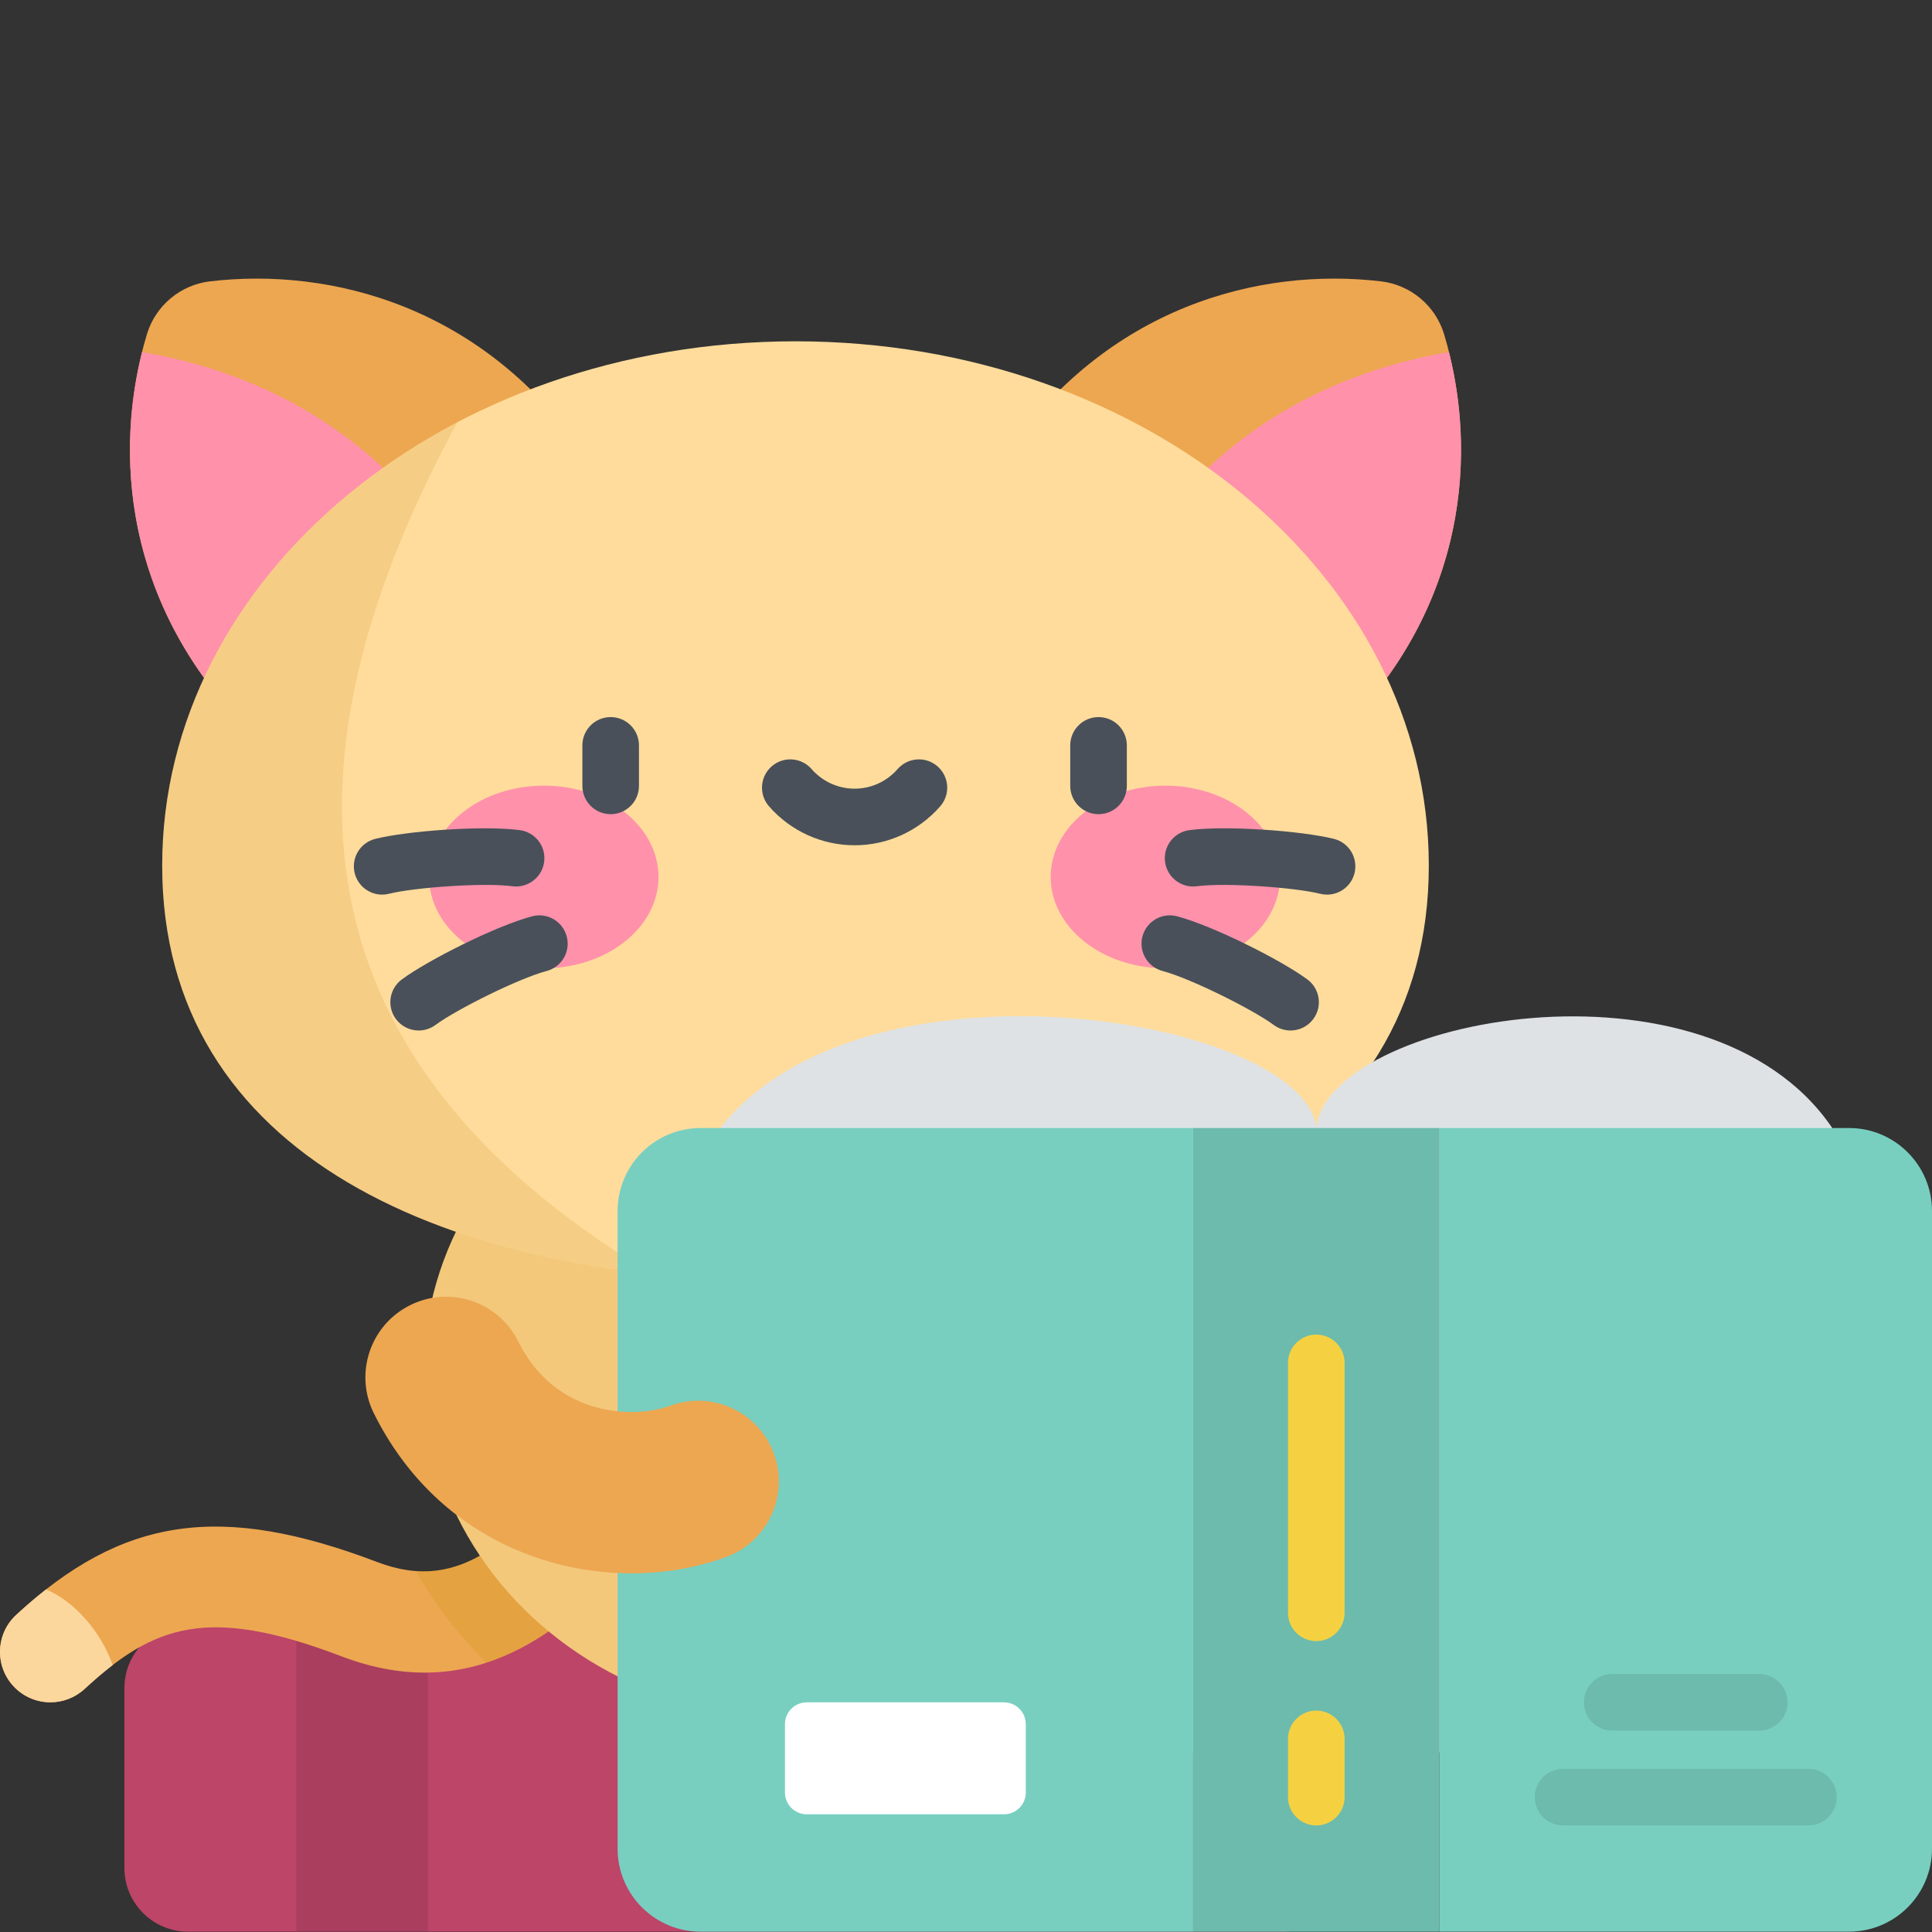 <?xml version="1.0" encoding="UTF-8" standalone="no"?>
<!-- Generator: Adobe Illustrator 19.0.0, SVG Export Plug-In . SVG Version: 6.00 Build 0)  -->

<svg
   xmlns:dc="http://purl.org/dc/elements/1.1/"
   xmlns:cc="http://creativecommons.org/ns#"
   xmlns:rdf="http://www.w3.org/1999/02/22-rdf-syntax-ns#"
   xmlns:svg="http://www.w3.org/2000/svg"
   xmlns="http://www.w3.org/2000/svg"
   xmlns:sodipodi="http://sodipodi.sourceforge.net/DTD/sodipodi-0.dtd"
   xmlns:inkscape="http://www.inkscape.org/namespaces/inkscape"
   version="1.1"
   id="Capa_1"
   x="0px"
   y="0px"
   viewBox="0 0 512 512"
   style="enable-background:new 0 0 512 512;"
   xml:space="preserve"
   sodipodi:docname="learning-kitty.svg"
   inkscape:version="0.92.1 r15371"><rect x="0" y="0" width="512" height="512" fill="#333333" stroke="none"/><defs
     id="defs4773" /><sodipodi:namedview
     pagecolor="#ffffff"
     bordercolor="#666666"
     borderopacity="1"
     objecttolerance="10"
     gridtolerance="10"
     guidetolerance="10"
     inkscape:pageopacity="0"
     inkscape:pageshadow="2"
     inkscape:window-width="1830"
     inkscape:window-height="1057"
     id="namedview4771"
     showgrid="false"
     inkscape:zoom="0.65186406"
     inkscape:cx="-49.694604"
     inkscape:cy="277.84665"
     inkscape:window-x="2002"
     inkscape:window-y="-8"
     inkscape:window-maximized="1"
     inkscape:current-layer="Capa_1" /><path
     style="fill:#bd4568"
     d="M 339.768,511.916 H 49.839 c -9.317,0 -16.869,-7.553 -16.869,-16.869 v -47.672 c 0,-9.317 7.553,-16.869 16.869,-16.869 h 289.929 c 9.317,0 16.869,7.553 16.869,16.869 v 47.672 c 0,9.316 -7.553,16.869 -16.869,16.869 z"
     id="path4660"
     inkscape:connector-curvature="0" /><rect
     x="78.54"
     y="430.506"
     style="opacity:0.1;enable-background:new"
     width="34.867"
     height="81.41"
     id="rect4662" /><path
     style="fill:#eda751"
     d="m 13.361,451.128 c -3.599,0 -7.188,-1.446 -9.821,-4.301 -5.002,-5.423 -4.662,-13.874 0.761,-18.876 28.207,-26.022 54.153,-29.808 95.739,-13.965 22.567,8.593 36.91,-6.345 57.846,-31.974 4.668,-5.714 13.083,-6.559 18.797,-1.894 5.714,4.667 6.561,13.083 1.894,18.797 -15.744,19.271 -36.227,44.34 -66.054,44.343 -6.825,0 -14.135,-1.312 -21.994,-4.305 -35.577,-13.554 -49.766,-8.29 -68.113,8.635 -2.568,2.369 -5.816,3.54 -9.055,3.54 z"
     id="path4664"
     inkscape:connector-curvature="0" /><path
     style="fill:#fcd79d"
     d="m 12.189,421.217 c -2.619,2.051 -5.244,4.295 -7.888,6.734 -5.423,5.002 -5.763,13.453 -0.761,18.876 2.633,2.855 6.222,4.301 9.821,4.301 3.238,0 6.487,-1.171 9.055,-3.54 2.543,-2.346 5.006,-4.459 7.457,-6.338 -3.206,-9.015 -10.235,-16.932 -17.684,-20.033 z"
     id="path4666"
     inkscape:connector-curvature="0" /><path
     style="opacity:0.2;fill:#c18f00;enable-background:new"
     d="m 176.682,380.118 c -5.714,-4.665 -14.129,-3.82 -18.797,1.894 -17.612,21.56 -30.559,35.55 -47.661,34.335 5.055,8.878 11.345,17.043 18.659,24.286 21.244,-6.913 37.008,-26.192 49.692,-41.718 4.668,-5.714 3.821,-14.13 -1.893,-18.797 z"
     id="path4668"
     inkscape:connector-curvature="0" /><ellipse
     style="fill:#fcd690"
     cx="210.82"
     cy="363.806"
     rx="98.58"
     ry="91.6"
     id="ellipse4670" /><path
     style="opacity:0.15;fill:#c17a00;enable-background:new"
     d="m 196.421,454.434 c -45.049,-29.576 -31.087,-90.194 -23.44,-116.704 v -58.534 c -35.666,13.788 -60.745,46.475 -60.745,84.609 -0.001,46.047 36.564,84.153 84.185,90.629 z"
     id="path4672"
     inkscape:connector-curvature="0" /><path
     style="fill:#eda751"
     d="m 150.824,204.964 c 19.29,-16.186 32.169,-43.358 4.961,-83.526 C 128.361,80.953 87.531,70.805 55.655,74.56 c -7.859,0.926 -14.452,6.459 -16.729,14.037 -9.233,30.739 -6.329,72.711 28.779,106.748 34.833,33.771 63.829,25.806 83.119,9.619 z"
     id="path4674"
     inkscape:connector-curvature="0" /><path
     style="fill:#ff91ab"
     d="m 37.643,93.301 c -7.57,30.224 -3.29,69.711 30.061,102.044 30.192,29.271 55.993,27.18 74.896,15.564 -13,-88.25 -69.788,-111.652 -104.957,-117.608 z"
     id="path4676"
     inkscape:connector-curvature="0" /><path
     style="fill:#eda751"
     d="m 270.809,204.964 c -19.29,-16.186 -32.169,-43.358 -4.961,-83.526 27.424,-40.485 68.253,-50.633 100.129,-46.878 7.859,0.926 14.452,6.459 16.729,14.037 9.233,30.739 6.329,72.711 -28.779,106.748 -34.832,33.771 -63.828,25.806 -83.118,9.619 z"
     id="path4678"
     inkscape:connector-curvature="0" /><path
     style="fill:#ff91ab"
     d="m 383.989,93.301 c 7.57,30.224 3.29,69.711 -30.062,102.044 -30.192,29.271 -55.993,27.18 -74.895,15.564 13,-88.25 69.789,-111.652 104.957,-117.608 z"
     id="path4680"
     inkscape:connector-curvature="0" /><path
     style="fill:#ffdc9c"
     d="m 378.649,229.395 c 0,76.738 -75.141,110.348 -167.833,110.348 -92.692,0 -167.832,-33.61 -167.832,-110.348 0,-76.738 75.141,-138.946 167.833,-138.946 92.692,0 167.832,62.208 167.832,138.946 z"
     id="path4682"
     inkscape:connector-curvature="0" /><path
     style="opacity:0.15;fill:#c17a00;enable-background:new"
     d="m 121.202,111.901 c -47.003,24.623 -78.218,68.038 -78.218,117.493 0,65.966 55.527,100.062 129.997,108.335 -106.899,-63.853 -92.958,-149.743 -51.779,-225.828 z"
     id="path4684"
     inkscape:connector-curvature="0" /><g
     id="g4690"
     transform="translate(0,36.876)"><ellipse
       style="fill:#ff91ab"
       cx="144.12"
       cy="195.53"
       rx="30.388"
       ry="24.2"
       id="ellipse4686" /><ellipse
       style="fill:#ff91ab"
       cx="308.83"
       cy="195.53"
       rx="30.388"
       ry="24.2"
       id="ellipse4688" /></g><g
     id="g4706"
     transform="translate(0,36.876)"><path
       style="fill:#495059"
       d="m 161.832,178.89 c -4.142,0 -7.5,-3.357 -7.5,-7.5 v -10.731 c 0,-4.143 3.358,-7.5 7.5,-7.5 4.143,0 7.5,3.357 7.5,7.5 v 10.731 c 0,4.142 -3.357,7.5 -7.5,7.5 z"
       id="path4692"
       inkscape:connector-curvature="0" /><path
       style="fill:#495059"
       d="m 291.125,178.89 c -4.143,0 -7.5,-3.357 -7.5,-7.5 v -10.731 c 0,-4.143 3.357,-7.5 7.5,-7.5 4.143,0 7.5,3.357 7.5,7.5 v 10.731 c 0,4.142 -3.357,7.5 -7.5,7.5 z"
       id="path4694"
       inkscape:connector-curvature="0" /><path
       style="fill:#495059"
       d="m 226.479,187.13 c -8.699,0 -16.972,-3.768 -22.697,-10.337 -2.722,-3.122 -2.398,-7.859 0.725,-10.581 3.122,-2.723 7.859,-2.397 10.581,0.726 2.877,3.3 7.028,5.192 11.391,5.192 4.362,0 8.514,-1.893 11.391,-5.192 2.721,-3.124 7.459,-3.448 10.581,-0.726 3.123,2.722 3.447,7.459 0.726,10.581 -5.727,6.569 -13.999,10.337 -22.698,10.337 z"
       id="path4696"
       inkscape:connector-curvature="0" /><path
       style="fill:#495059"
       d="m 101.272,200.21 c -3.36,0 -6.418,-2.275 -7.271,-5.683 -1.004,-4.018 1.438,-8.091 5.457,-9.096 8.427,-2.107 28.509,-3.607 38.295,-2.313 4.106,0.543 6.996,4.311 6.453,8.418 -0.543,4.108 -4.325,6.993 -8.418,6.453 -7.65,-1.013 -26.017,0.326 -32.691,1.995 -0.611,0.153 -1.223,0.226 -1.825,0.226 z"
       id="path4698"
       inkscape:connector-curvature="0" /><path
       style="fill:#495059"
       d="m 110.952,236.216 c -2.3,0 -4.568,-1.053 -6.039,-3.045 -2.461,-3.333 -1.754,-8.028 1.578,-10.488 6.986,-5.158 24.983,-14.199 34.524,-16.732 4.003,-1.06 8.111,1.321 9.174,5.324 1.063,4.004 -1.321,8.11 -5.324,9.174 -7.46,1.98 -23.93,10.215 -29.464,14.301 -1.34,0.989 -2.901,1.466 -4.449,1.466 z"
       id="path4700"
       inkscape:connector-curvature="0" /><path
       style="fill:#495059"
       d="m 351.686,200.21 c -0.603,0 -1.214,-0.073 -1.825,-0.226 -6.675,-1.669 -25.038,-3.009 -32.691,-1.995 -4.096,0.539 -7.875,-2.345 -8.418,-6.453 -0.543,-4.106 2.347,-7.875 6.453,-8.418 9.785,-1.292 29.869,0.207 38.295,2.313 4.019,1.005 6.461,5.077 5.457,9.096 -0.853,3.408 -3.911,5.683 -7.271,5.683 z"
       id="path4702"
       inkscape:connector-curvature="0" /><path
       style="fill:#495059"
       d="m 342.005,236.216 c -1.548,0 -3.108,-0.477 -4.449,-1.467 -5.534,-4.086 -22.004,-12.32 -29.464,-14.301 -4.003,-1.063 -6.387,-5.17 -5.324,-9.174 1.063,-4.004 5.17,-6.386 9.174,-5.324 9.541,2.533 27.538,11.574 34.524,16.732 3.332,2.46 4.039,7.155 1.578,10.488 -1.47,1.992 -3.74,3.046 -6.039,3.046 z"
       id="path4704"
       inkscape:connector-curvature="0" /></g><path
     id="SVGCleanerId_0"
     style="fill:#dee2e5"
     d="m 348.836,298.936 c -3.476,-29.073 -119.819,-48.635 -157.892,0 v 165.465 h 157.892 z"
     inkscape:connector-curvature="0" /><g
     id="g4710"
     transform="translate(0,36.876)"><path
       id="SVGCleanerId_0_1_"
       style="fill:#dee2e5"
       d="m 348.836,262.06 c -3.476,-29.073 -119.819,-48.635 -157.892,0 v 165.465 h 157.892 z"
       inkscape:connector-curvature="0" /></g><path
     style="fill:#dee2e5"
     d="m 348.837,298.936 c 3.01,-29.074 103.761,-48.635 136.731,0 v 165.465 H 348.837 Z"
     id="path4712"
     inkscape:connector-curvature="0" /><g
     id="g4720"
     transform="translate(0,36.876)"><path
       style="fill:#78cfc0"
       d="M 316.196,475.04 H 185.674 c -12.152,0 -22.003,-9.851 -22.003,-22.003 V 284.063 c 0,-12.152 9.851,-22.003 22.003,-22.003 h 130.521 v 212.98 z"
       id="path4714"
       inkscape:connector-curvature="0" /><path
       style="fill:#78cfc0"
       d="M 489.997,475.04 H 381.477 V 262.06 h 108.52 c 12.152,0 22.003,9.851 22.003,22.003 v 168.975 c 0,12.151 -9.851,22.002 -22.003,22.002 z"
       id="path4716"
       inkscape:connector-curvature="0" /><rect
       x="316.2"
       y="262.06"
       style="fill:#78cfc0"
       width="65.28"
       height="212.98"
       id="rect4718" /></g><rect
     x="316.2"
     y="298.936"
     style="opacity:0.1;enable-background:new"
     width="65.28"
     height="212.98"
     id="rect4722" /><path
     style="fill:#ffffff"
     d="m 213.801,480.808 h 52.266 c 3.192,0 5.779,-2.587 5.779,-5.779 v -18.11 c 0,-3.192 -2.587,-5.779 -5.779,-5.779 h -52.266 c -3.192,0 -5.779,2.587 -5.779,5.779 v 18.11 c -0.001,3.191 2.587,5.779 5.779,5.779 z"
     id="path4724"
     inkscape:connector-curvature="0" /><path
     style="fill:#eda751"
     d="m 176.193,416.438 c -28.1,3.27 -60.745,-8.902 -77.129,-41.917 -5.247,-10.574 -0.929,-23.399 9.645,-28.647 10.572,-5.249 23.399,-0.93 28.647,9.645 9.68,19.509 29.91,20.762 40.386,16.969 11.108,-4.015 23.355,1.723 27.373,12.821 4.018,11.1 -1.722,23.355 -12.821,27.373 -5.075,1.837 -10.501,3.104 -16.101,3.756 z"
     id="path4726"
     inkscape:connector-curvature="0" /><g
     id="g4732"
     transform="translate(0,36.876)"><path
       style="fill:#f5d141"
       d="m 348.836,398.034 c -4.142,0 -7.5,-3.357 -7.5,-7.5 v -66.23 c 0,-4.143 3.358,-7.5 7.5,-7.5 4.143,0 7.5,3.357 7.5,7.5 v 66.23 c 0,4.143 -3.357,7.5 -7.5,7.5 z"
       id="path4728"
       inkscape:connector-curvature="0" /><path
       style="fill:#f5d141"
       d="m 348.836,446.883 c -4.142,0 -7.5,-3.357 -7.5,-7.5 v -15.439 c 0,-4.143 3.358,-7.5 7.5,-7.5 4.143,0 7.5,3.357 7.5,7.5 v 15.439 c 0,4.142 -3.357,7.5 -7.5,7.5 z"
       id="path4730"
       inkscape:connector-curvature="0" /></g><g
     style="opacity:0.1"
     id="g4738"
     transform="translate(0,36.876)"><path
       d="m 479.251,446.883 h -65.024 c -4.143,0 -7.5,-3.357 -7.5,-7.5 0,-4.143 3.357,-7.5 7.5,-7.5 h 65.024 c 4.143,0 7.5,3.357 7.5,7.5 0,4.143 -3.357,7.5 -7.5,7.5 z"
       id="path4734"
       inkscape:connector-curvature="0" /><path
       d="m 466.224,421.752 h -38.97 c -4.143,0 -7.5,-3.357 -7.5,-7.5 0,-4.143 3.357,-7.5 7.5,-7.5 h 38.97 c 4.143,0 7.5,3.357 7.5,7.5 0,4.143 -3.358,7.5 -7.5,7.5 z"
       id="path4736"
       inkscape:connector-curvature="0" /></g><g
     id="g4740" /><g
     id="g4742" /><g
     id="g4744" /><g
     id="g4746" /><g
     id="g4748" /><g
     id="g4750" /><g
     id="g4752" /><g
     id="g4754" /><g
     id="g4756" /><g
     id="g4758" /><g
     id="g4760" /><g
     id="g4762" /><g
     id="g4764" /><g
     id="g4766" /><g
     id="g4768" /></svg>